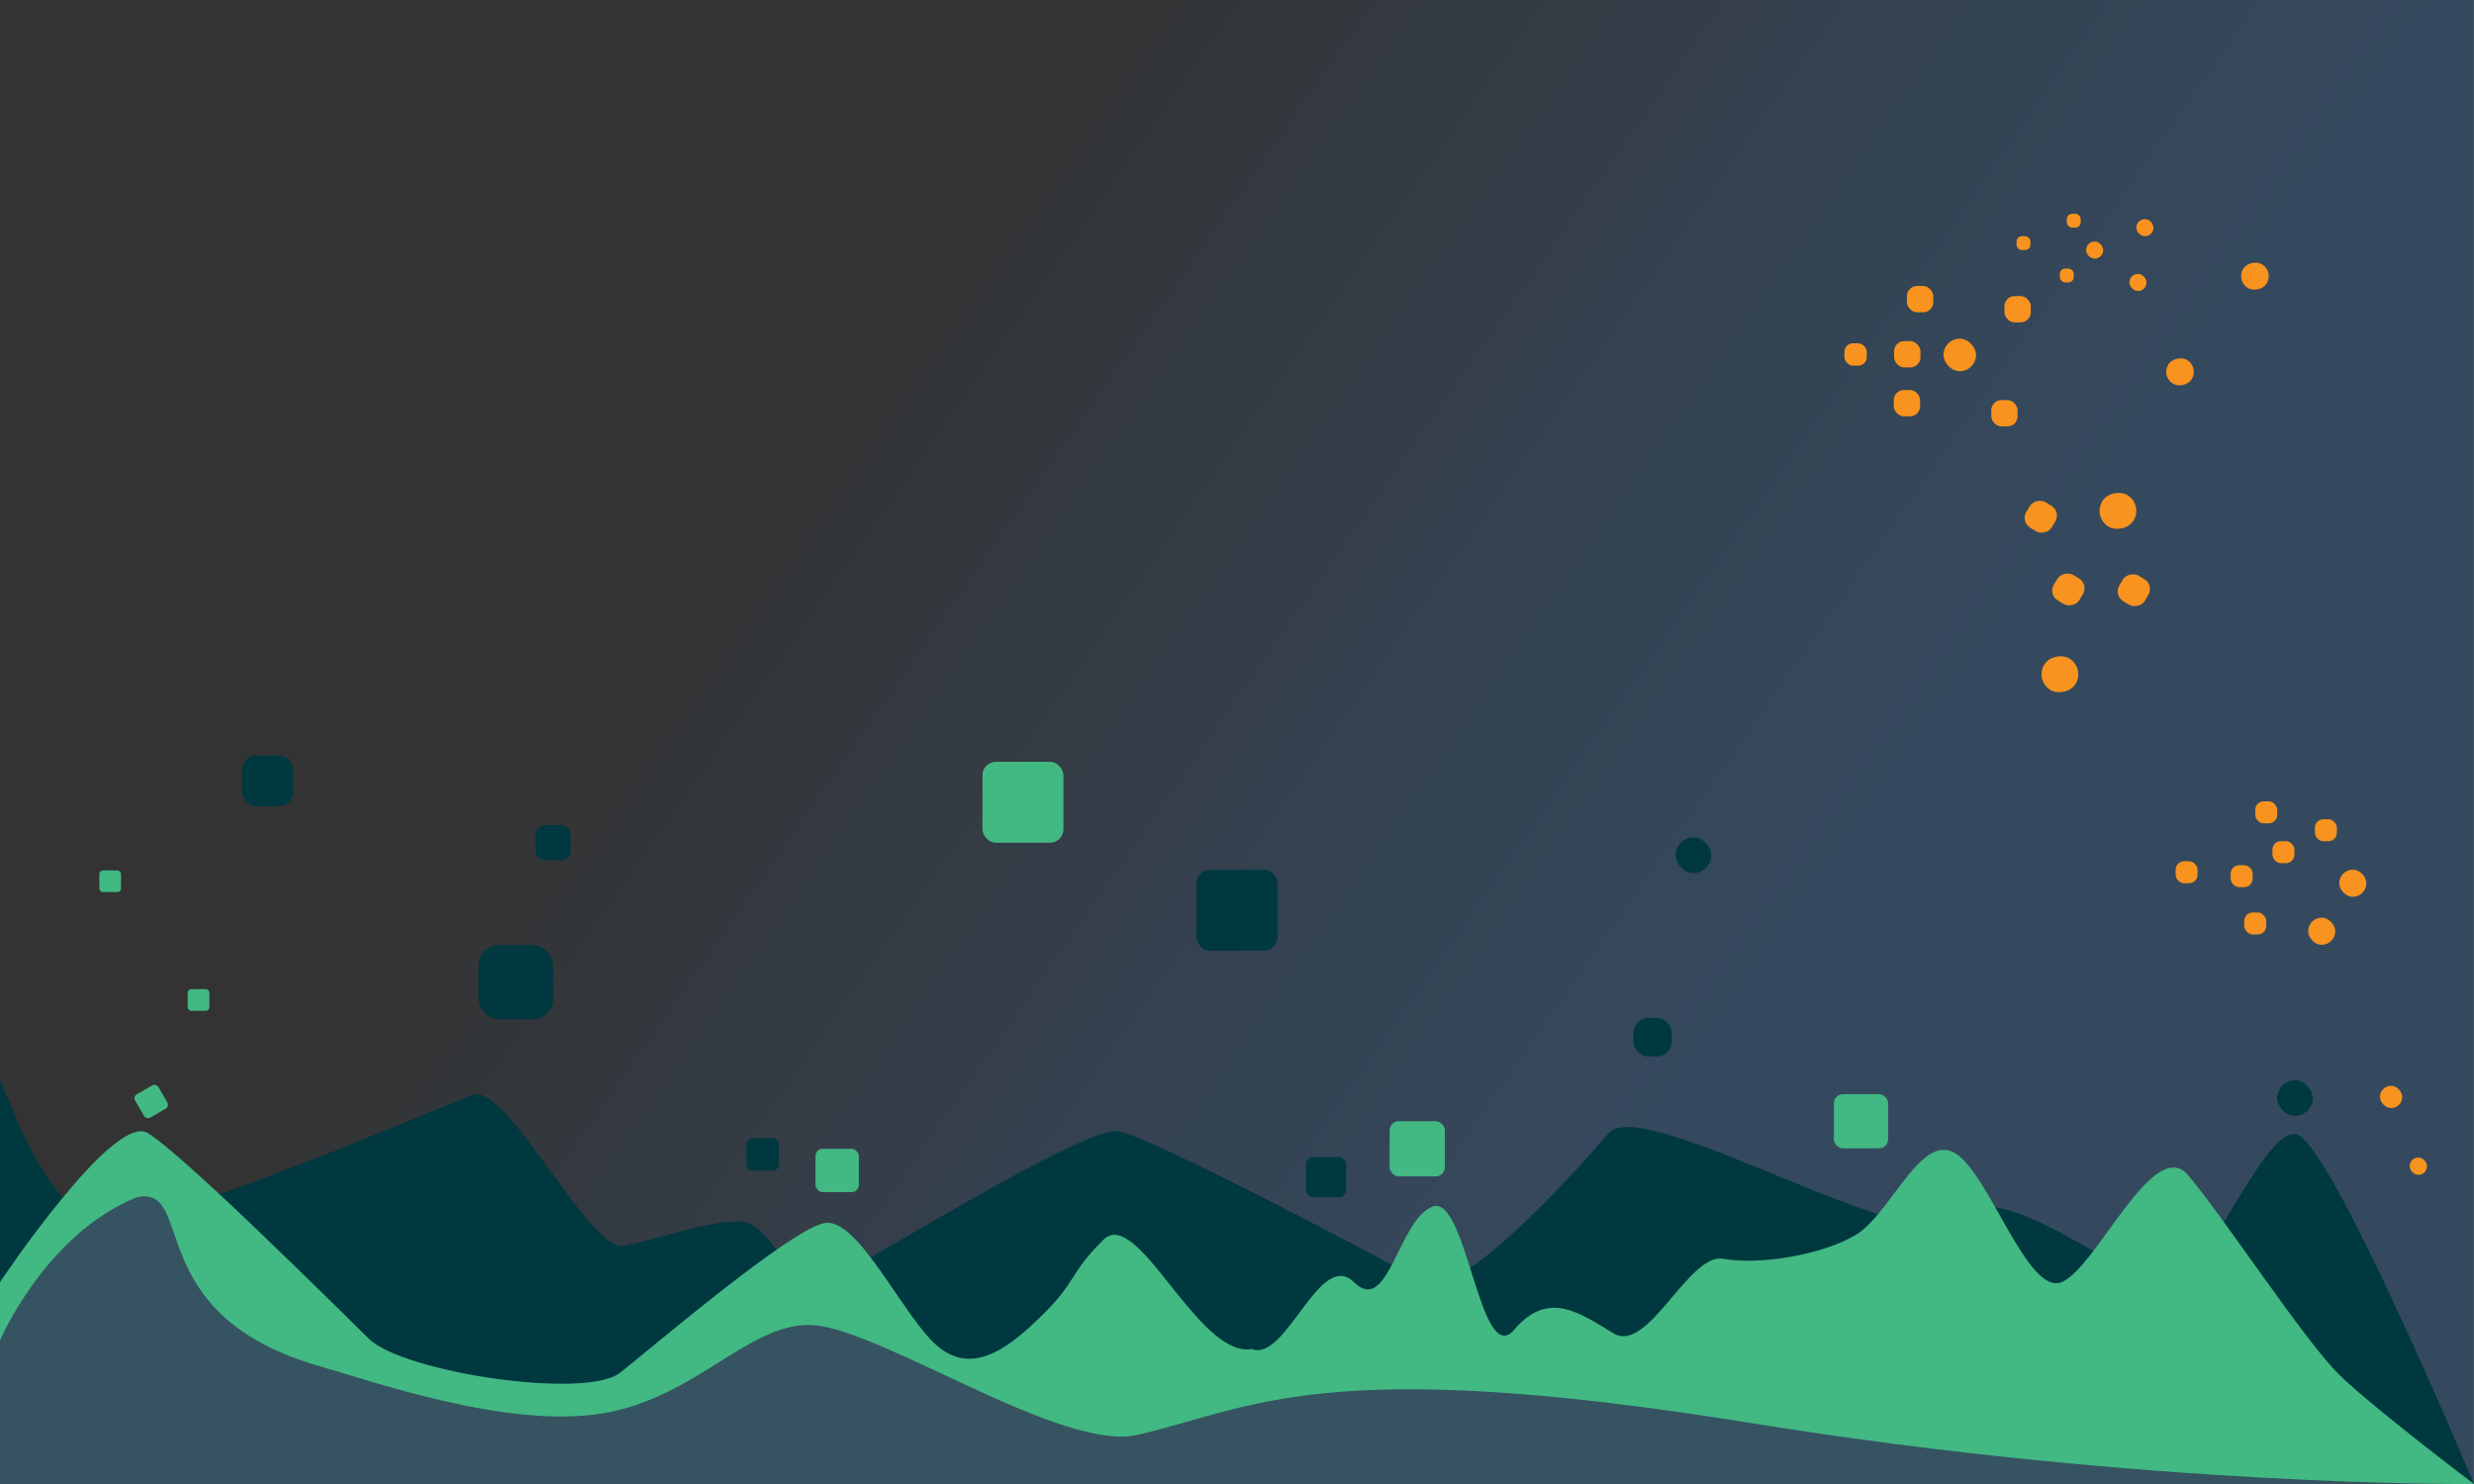 <svg id="Wave" xmlns="http://www.w3.org/2000/svg" xmlns:xlink="http://www.w3.org/1999/xlink" viewBox="0 0 1000 600">
  <defs>
    <style>
      .cls-1 {
        fill: url(#Degradado_sin_nombre_58);
      }

      .cls-2 {
        fill: #003840;
      }

      .cls-3 {
        fill: #42b883;
      }

      .cls-4 {
        fill: #35495e;
        opacity: 0.9;
      }

      .cls-5 {
        fill: #f7931e;
      }
    </style>
    <linearGradient id="Degradado_sin_nombre_58" data-name="Degradado sin nombre 58" x1="-9.35" y1="-55.54" x2="985.05" y2="638.58" gradientUnits="userSpaceOnUse">
      <stop offset="0.32" stop-color="#333"/>
      <stop offset="0.56" stop-color="#344251"/>
      <stop offset="0.7" stop-color="#35495e"/>
    </linearGradient>
  </defs>
  <g id="Wave_1">
    <rect id="Degradado" class="cls-1" x="0.01" width="999.97" height="600"/>
    <g id="Vector">
      <path class="cls-2" d="M0,436.76l6.94,16.33c7,16.32,18.86,36.72,32.74,42.17S177,448.14,190.89,442.68s47.31,63.59,61.2,61,32.91-10,46.79-9.84c13.89-.11,20.44,30.12,34.33,24.56s105.15-63.61,119-61,109.23,52.95,123.12,61c13.88,8.27,61-44,74.87-60.21,13.89-16.43,127.24,53.38,141.12,34.21s69.75,26,83.64,28.71,39.28-65.41,53.16-62.56S1000,600,1000,600H0Z"/>
      <path class="cls-3" d="M0,518.38s45.72-68.49,59.61-60.33,75.63,69.63,89.52,83.24S236.76,566,250.65,555s68.67-57.78,82.55-60.49,32.68,39.64,46.56,50.41,27.88.3,41.76-13.42S432.12,515,446,501.26s38.17,47.86,60,44.17c13.89,5.45,27.4-40.66,41.29-27s17.79-25,31.68-30.56S598.2,554,612.09,537.56c13.88-16.21,26.43-6.64,40.31,1.63,13.89,8.06,30.28-32.85,44.17-30.25s39.54-1.32,53.43-9.59c13.89-8.06,26.28-41.41,40.17-33.14,13.88,8.06,29.27,57.73,43.16,52.17s37.2-59.67,51.09-43.24c13.89,16.21,47.38,67.38,61.27,80.85S1000,600,1000,600H0Z"/>
      <path class="cls-4" d="M0,541.87S18.52,498.74,55.48,484c24-4.68.89,47.59,73.91,68.43,20.54,5.85,75.53,25.32,114,19.07s60.45-38.2,86.22-35.65c28.44,2.82,100.05,51.25,130.14,44.29,47-10.86,74.9-32.78,248.4-4.72C868,601.31,1000,600,1000,600H0Z"/>
    </g>
  </g>
  <rect class="cls-2" x="193.45" y="382.04" width="30.14" height="30.14" rx="8.36"/>
  <rect class="cls-2" x="97.9" y="305.46" width="20.56" height="20.56" rx="5.71"/>
  <rect class="cls-2" x="216.45" y="333.6" width="14.26" height="14.26" rx="3.96"/>
  <rect class="cls-5" x="932.95" y="371.03" width="10.97" height="10.97" rx="5.48"/>
  <rect class="cls-5" x="962" y="439" width="9" height="9" rx="4.5"/>
  <rect class="cls-5" x="974" y="468" width="7" height="7" rx="3.5"/>
  <rect class="cls-2" x="920.43" y="436.76" width="14.4" height="14.4" rx="7.2"/>
  <rect class="cls-5" x="907.14" y="368.93" width="8.88" height="8.88" rx="3.43"/>
  <rect class="cls-5" x="945.53" y="351.62" width="10.97" height="10.97" rx="5.48"/>
  <rect class="cls-5" x="935.69" y="331.23" width="8.88" height="8.88" rx="3.43"/>
  <rect class="cls-5" x="918.53" y="340.11" width="8.88" height="8.88" rx="3.43"/>
  <rect class="cls-5" x="879.39" y="348.22" width="8.88" height="8.88" rx="3.43"/>
  <rect class="cls-5" x="901.65" y="349.81" width="8.88" height="8.88" rx="3.43"/>
  <rect class="cls-5" x="911.58" y="324" width="8.88" height="8.88" rx="3.43"/>
  <rect class="cls-5" x="860.71" y="110.72" width="6.92" height="6.92" rx="3.46"/>
  <rect class="cls-2" x="677.3" y="338.59" width="14.4" height="14.4" rx="7.2"/>
  <rect class="cls-5" x="832.6" y="108.58" width="5.61" height="5.61" rx="2.16"/>
  <rect class="cls-5" x="863.51" y="88.58" width="6.92" height="6.92" rx="3.46"/>
  <rect class="cls-5" x="835.41" y="86.43" width="5.61" height="5.61" rx="2.16"/>
  <rect class="cls-5" x="843.2" y="97.65" width="6.92" height="6.92" rx="3.46"/>
  <rect class="cls-5" x="815.09" y="95.5" width="5.61" height="5.61" rx="2.16"/>
  <rect class="cls-5" x="905.83" y="106.04" width="11.17" height="11.17" rx="5.59" transform="translate(345.22 834.51) rotate(-58.91)"/>
  <rect class="cls-5" x="856.44" y="232.57" width="12.04" height="12.04" rx="4.64" transform="translate(212.82 853.99) rotate(-58.91)"/>
  <rect class="cls-5" x="875.56" y="144.71" width="11.17" height="11.17" rx="5.59" transform="translate(297.46 827.3) rotate(-58.91)"/>
  <rect class="cls-5" x="818.84" y="202.87" width="12.04" height="12.04" rx="4.64" transform="translate(220.06 807.43) rotate(-58.91)"/>
  <rect class="cls-5" x="848.62" y="199.09" width="14.86" height="14.86" rx="7.43" transform="translate(237.18 832.99) rotate(-58.91)"/>
  <rect class="cls-5" x="829.99" y="232.27" width="12.04" height="12.04" rx="4.64" transform="translate(200.28 831.2) rotate(-58.91)"/>
  <rect class="cls-5" x="825.17" y="265.14" width="14.86" height="14.86" rx="7.43" transform="translate(169.27 844.86) rotate(-58.91)"/>
  <rect class="cls-5" x="765.46" y="157.68" width="10.65" height="10.65" rx="4.11"/>
  <rect class="cls-5" x="770.78" y="115.63" width="10.65" height="10.65" rx="4.11"/>
  <rect class="cls-5" x="785.57" y="136.92" width="13.15" height="13.15" rx="6.58"/>
  <rect class="cls-5" x="745.52" y="138.8" width="9.05" height="9.05" rx="3.49"/>
  <rect class="cls-5" x="804.87" y="161.76" width="10.65" height="10.65" rx="4.11"/>
  <rect class="cls-5" x="810.2" y="119.7" width="10.65" height="10.65" rx="4.11"/>
  <rect class="cls-5" x="765.6" y="137.92" width="10.65" height="10.65" rx="4.11"/>
  <rect class="cls-2" x="660.21" y="411.61" width="15.55" height="15.55" rx="6"/>
  <rect class="cls-2" x="301.76" y="460.16" width="13.08" height="13.08" rx="2.29"/>
  <rect class="cls-2" x="527.86" y="467.8" width="16.28" height="16.28" rx="3.01"/>
  <rect class="cls-3" x="55.69" y="439.91" width="10.89" height="10.89" rx="1.81" transform="translate(-214.49 90.23) rotate(-30)"/>
  <rect class="cls-3" x="75.88" y="399.92" width="8.76" height="8.76" rx="1.45"/>
  <rect class="cls-3" x="40.15" y="351.92" width="8.76" height="8.76" rx="1.45"/>
  <rect class="cls-3" x="329.62" y="464.48" width="17.52" height="17.52" rx="2.91"/>
  <rect class="cls-3" x="561.7" y="453.32" width="22.32" height="22.32" rx="3.71"/>
  <rect class="cls-3" x="397.12" y="308" width="32.73" height="32.73" rx="5.44"/>
  <rect class="cls-2" x="483.64" y="351.64" width="32.73" height="32.73" rx="5.44"/>
  <rect class="cls-3" x="741.27" y="442.37" width="21.91" height="21.91" rx="3.64"/>
</svg>
